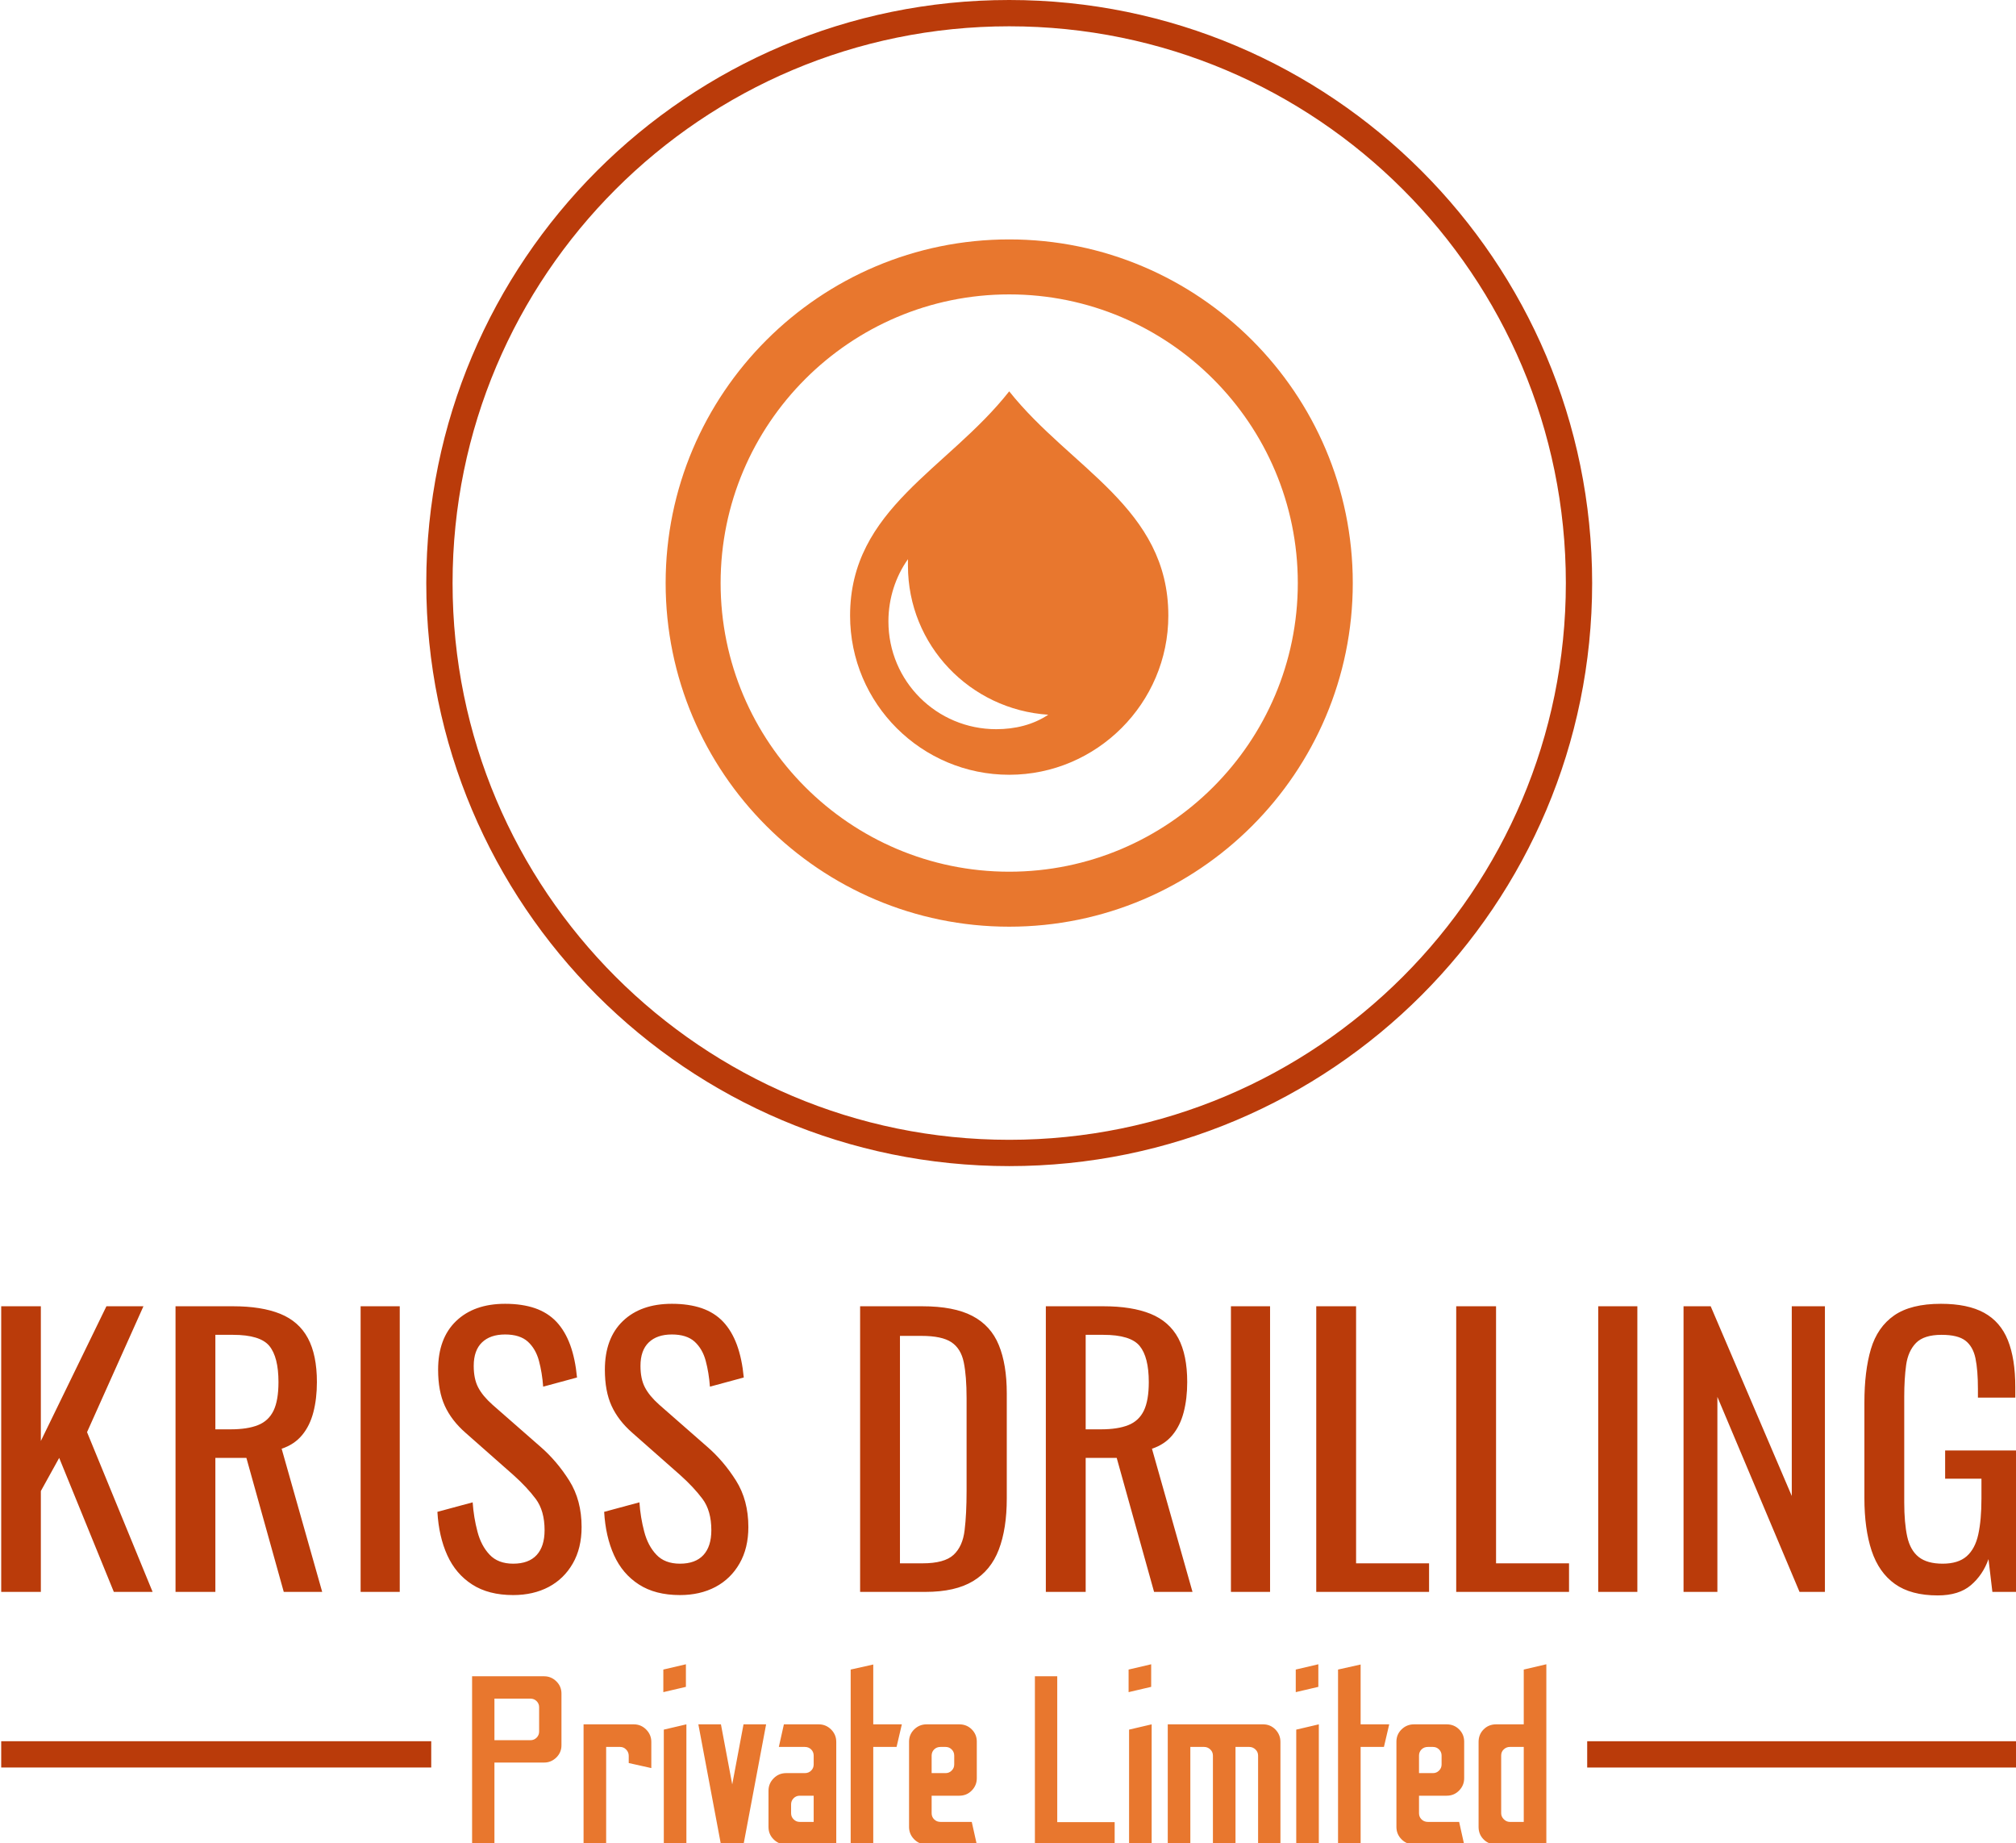 <svg xmlns="http://www.w3.org/2000/svg" version="1.1" xmlns:xlink="http://www.w3.org/1999/xlink" xmlns:svgjs="http://svgjs.dev/svgjs" width="1000" height="914" viewBox="0 0 1000 914"><g transform="matrix(1,0,0,1,0.601,0.37)"><svg viewBox="0 0 270 247" data-background-color="#ffffff" preserveAspectRatio="xMidYMid meet" height="914" width="1000" xmlns="http://www.w3.org/2000/svg" xmlns:xlink="http://www.w3.org/1999/xlink"><g id="tight-bounds" transform="matrix(1,0,0,1,-0.162,-0.1)"><svg viewBox="0 0 270.324 247.2" height="247.2" width="270.324"><g><svg viewBox="0 0 395.52 361.686" height="247.2" width="270.324"><g transform="matrix(1,0,0,1,0,255.662)"><svg viewBox="0 0 395.52 106.024" height="106.024" width="395.52"><g id="textblocktransform"><svg viewBox="0 0 395.52 106.024" height="106.024" width="395.52" id="textblock"><g><rect width="84.4" height="5.157" y="85.776" fill="#ba3b0a" data-fill-palette-color="tertiary"></rect><rect width="84.4" height="5.157" y="85.776" x="311.12" fill="#ba3b0a" data-fill-palette-color="tertiary"></rect></g><g><svg viewBox="0 0 395.52 57.184" height="57.184" width="395.52"><g transform="matrix(1,0,0,1,0,0)"><svg width="395.52" viewBox="3.15 -40.85 285.97 41.35" height="57.184" data-palette-color="#ba3b0a"><path d="M8.8 0L3.15 0 3.15-40.5 8.8-40.5 8.8-21.4 18.1-40.5 23.35-40.5 15.35-22.65 24.65 0 19.15 0 11.4-19 8.8-14.3 8.8 0ZM33.55 0L27.9 0 27.9-40.5 36.05-40.5Q40.1-40.5 42.75-39.43 45.4-38.35 46.67-35.98 47.95-33.6 47.95-29.75L47.95-29.75Q47.95-27.4 47.45-25.48 46.95-23.55 45.85-22.23 44.75-20.9 42.95-20.3L42.95-20.3 48.7 0 43.25 0 37.95-19 33.55-19 33.55 0ZM33.55-36.45L33.55-23.05 35.7-23.05Q38.1-23.05 39.6-23.65 41.1-24.25 41.8-25.7 42.5-27.15 42.5-29.75L42.5-29.75Q42.5-33.3 41.2-34.88 39.9-36.45 36.05-36.45L36.05-36.45 33.55-36.45ZM59.7 0L54.15 0 54.15-40.5 59.7-40.5 59.7 0ZM75.79 0.45L75.79 0.45Q72.29 0.45 69.97-1.05 67.64-2.55 66.44-5.2 65.24-7.85 65.04-11.35L65.04-11.35 70.04-12.7Q70.19-10.55 70.72-8.55 71.24-6.55 72.44-5.28 73.64-4 75.79-4L75.79-4Q77.99-4 79.12-5.23 80.24-6.45 80.24-8.75L80.24-8.75Q80.24-11.5 78.99-13.18 77.74-14.85 75.84-16.55L75.84-16.55 69.04-22.55Q67.04-24.3 66.09-26.38 65.14-28.45 65.14-31.5L65.14-31.5Q65.14-35.95 67.69-38.4 70.24-40.85 74.64-40.85L74.64-40.85Q77.04-40.85 78.87-40.23 80.69-39.6 81.92-38.3 83.14-37 83.87-35.02 84.59-33.05 84.84-30.4L84.84-30.4 80.04-29.1Q79.89-31.1 79.44-32.77 78.99-34.45 77.87-35.48 76.74-36.5 74.64-36.5L74.64-36.5Q72.54-36.5 71.37-35.38 70.19-34.25 70.19-32.05L70.19-32.05Q70.19-30.2 70.82-29 71.44-27.8 72.84-26.55L72.84-26.55 79.69-20.55Q81.99-18.55 83.74-15.78 85.49-13 85.49-9.2L85.49-9.2Q85.49-6.2 84.24-4.03 82.99-1.85 80.82-0.7 78.64 0.45 75.79 0.45ZM99.44 0.45L99.44 0.45Q95.94 0.45 93.62-1.05 91.29-2.55 90.09-5.2 88.89-7.85 88.69-11.35L88.69-11.35 93.69-12.7Q93.84-10.55 94.37-8.55 94.89-6.55 96.09-5.28 97.29-4 99.44-4L99.44-4Q101.64-4 102.77-5.23 103.89-6.45 103.89-8.75L103.89-8.75Q103.89-11.5 102.64-13.18 101.39-14.85 99.49-16.55L99.49-16.55 92.69-22.55Q90.69-24.3 89.74-26.38 88.79-28.45 88.79-31.5L88.79-31.5Q88.79-35.95 91.34-38.4 93.89-40.85 98.29-40.85L98.29-40.85Q100.69-40.85 102.52-40.23 104.34-39.6 105.57-38.3 106.79-37 107.52-35.02 108.24-33.05 108.49-30.4L108.49-30.4 103.69-29.1Q103.54-31.1 103.09-32.77 102.64-34.45 101.52-35.48 100.39-36.5 98.29-36.5L98.29-36.5Q96.19-36.5 95.02-35.38 93.84-34.25 93.84-32.05L93.84-32.05Q93.84-30.2 94.47-29 95.09-27.8 96.49-26.55L96.49-26.55 103.34-20.55Q105.64-18.55 107.39-15.78 109.14-13 109.14-9.2L109.14-9.2Q109.14-6.2 107.89-4.03 106.64-1.85 104.47-0.7 102.29 0.45 99.44 0.45ZM134.24 0L124.99 0 124.99-40.5 133.79-40.5Q138.29-40.5 140.91-39.13 143.54-37.75 144.66-35 145.79-32.25 145.79-28.15L145.79-28.15 145.79-13.25Q145.79-8.95 144.66-6 143.54-3.05 141.01-1.53 138.49 0 134.24 0L134.24 0ZM130.64-36.3L130.64-4.05 133.84-4.05Q136.94-4.05 138.24-5.25 139.54-6.45 139.81-8.75 140.09-11.05 140.09-14.3L140.09-14.3 140.09-27.45Q140.09-30.6 139.69-32.55 139.29-34.5 137.94-35.4 136.59-36.3 133.69-36.3L133.69-36.3 130.64-36.3ZM156.98 0L151.33 0 151.33-40.5 159.48-40.5Q163.53-40.5 166.18-39.43 168.83-38.35 170.11-35.98 171.38-33.6 171.38-29.75L171.38-29.75Q171.38-27.4 170.88-25.48 170.38-23.55 169.28-22.23 168.18-20.9 166.38-20.3L166.38-20.3 172.13 0 166.68 0 161.38-19 156.98-19 156.98 0ZM156.98-36.45L156.98-23.05 159.13-23.05Q161.53-23.05 163.03-23.65 164.53-24.25 165.23-25.7 165.93-27.15 165.93-29.75L165.93-29.75Q165.93-33.3 164.63-34.88 163.33-36.45 159.48-36.45L159.48-36.45 156.98-36.45ZM183.13 0L177.58 0 177.58-40.5 183.13-40.5 183.13 0ZM205.68 0L189.68 0 189.68-40.5 195.33-40.5 195.33-4.05 205.68-4.05 205.68 0ZM225.53 0L209.53 0 209.53-40.5 215.18-40.5 215.18-4.05 225.53-4.05 225.53 0ZM235.22 0L229.67 0 229.67-40.5 235.22-40.5 235.22 0ZM246.57 0L241.77 0 241.77-40.5 245.62-40.5 257.12-13.6 257.12-40.5 261.82-40.5 261.82 0 258.22 0 246.57-27.65 246.57 0ZM277.82 0.5L277.82 0.5Q274.02 0.5 271.74-1.13 269.47-2.75 268.44-5.85 267.42-8.95 267.42-13.3L267.42-13.3 267.42-26.85Q267.42-31.3 268.34-34.43 269.27-37.55 271.64-39.2 274.02-40.85 278.27-40.85L278.27-40.85Q282.07-40.85 284.39-39.58 286.72-38.3 287.77-35.68 288.82-33.05 288.82-29.05L288.82-29.05 288.82-27.55 283.52-27.55 283.52-28.8Q283.52-31.45 283.17-33.13 282.82-34.8 281.74-35.63 280.67-36.45 278.37-36.45L278.37-36.45Q275.87-36.45 274.74-35.3 273.62-34.15 273.34-32.18 273.07-30.2 273.07-27.7L273.07-27.7 273.07-12.7Q273.07-9.8 273.49-7.85 273.92-5.9 275.12-4.95 276.32-4 278.52-4L278.52-4Q280.72-4 281.92-5.05 283.12-6.1 283.57-8.15 284.02-10.2 284.02-13.25L284.02-13.25 284.02-16.05 278.87-16.05 278.87-20.05 289.12-20.05 289.12 0 285.57 0 285.02-4.65Q284.22-2.4 282.52-0.95 280.82 0.5 277.82 0.5Z" opacity="1" transform="matrix(1,0,0,1,0,0)" fill="#ba3b0a" class="wordmark-text-0" data-fill-palette-color="primary" id="text-0"></path></svg></g></svg></g><g transform="matrix(1,0,0,1,84.4,70.684)"><svg viewBox="0 0 226.721 35.34" height="35.34" width="226.721"><g transform="matrix(1,0,0,1,8,0)"><svg width="210.721" viewBox="3.1 -37.5 223.57 37.5" height="35.34" data-palette-color="#e8772e"><path d="M7.75 0L3.1 0 3.1-35 18.1-35Q19.55-35 20.63-33.95 21.7-32.9 21.7-31.4L21.7-31.4 21.7-20.65Q21.7-19.15 20.63-18.1 19.55-17.05 18.1-17.05L18.1-17.05 7.75-17.05 7.75 0ZM7.75-30.35L7.75-21.7 15.25-21.7Q16-21.7 16.53-22.23 17.05-22.75 17.05-23.5L17.05-23.5 17.05-28.6Q17.05-29.3 16.53-29.83 16-30.35 15.25-30.35L15.25-30.35 7.75-30.35ZM31 0L26.3 0 26.3-25 36.75-25Q38.25-25 39.32-23.93 40.4-22.85 40.4-21.35L40.4-21.35 40.4-15.9 35.7-16.95 35.7-18.45Q35.7-19.2 35.17-19.75 34.65-20.3 33.9-20.3L33.9-20.3 31-20.3 31 0ZM47.6-32.8L42.9-31.7 42.9-36.4 47.6-37.5 47.6-32.8ZM47.7 0L43 0 43-23.9 47.7-25 47.7 0ZM59.59 0L54.89 0 50.19-25 54.89-25 57.24-12.5 59.59-25 64.29-25 59.59 0ZM78.89 0L68.44 0Q66.94 0 65.87-1.05 64.79-2.1 64.79-3.65L64.79-3.65 64.79-11.2Q64.79-12.7 65.87-13.78 66.94-14.85 68.44-14.85L68.44-14.85 72.34-14.85Q73.14-14.85 73.67-15.38 74.19-15.9 74.19-16.65L74.19-16.65 74.19-18.5Q74.19-19.25 73.67-19.78 73.14-20.3 72.34-20.3L72.34-20.3 66.94-20.3 67.99-25 75.24-25Q76.74-25 77.82-23.93 78.89-22.85 78.89-21.35L78.89-21.35 78.89 0ZM71.29-4.7L71.29-4.7 74.19-4.7 74.19-10.15 71.29-10.15Q70.54-10.15 70.02-9.63 69.49-9.1 69.49-8.35L69.49-8.35 69.49-6.5Q69.49-5.75 70.02-5.23 70.54-4.7 71.29-4.7ZM86.59 0L81.89 0 81.89-36.4 86.59-37.45 86.59-25 92.54-25 91.44-20.3 86.59-20.3 86.59 0ZM108.14 0L97.69 0Q96.19 0 95.11-1.07 94.04-2.15 94.04-3.65L94.04-3.65 94.04-21.4Q94.04-22.9 95.11-23.95 96.19-25 97.69-25L97.69-25 104.49-25Q106.04-25 107.09-23.95 108.14-22.9 108.14-21.4L108.14-21.4 108.14-13.8Q108.14-12.3 107.09-11.23 106.04-10.15 104.49-10.15L104.49-10.15 98.74-10.15 98.74-6.5Q98.74-5.75 99.26-5.23 99.79-4.7 100.59-4.7L100.59-4.7 107.09-4.7 108.14 0ZM98.74-18.5L98.74-14.85 101.64-14.85Q102.39-14.85 102.91-15.38 103.44-15.9 103.44-16.65L103.44-16.65 103.44-18.5Q103.44-19.25 102.91-19.78 102.39-20.3 101.64-20.3L101.64-20.3 100.59-20.3Q99.79-20.3 99.26-19.78 98.74-19.25 98.74-18.5L98.74-18.5ZM136.83 0L120.23 0 120.23-35 124.88-35 124.88-4.65 136.83-4.65 136.83 0ZM144.43-32.8L139.73-31.7 139.73-36.4 144.43-37.5 144.43-32.8ZM144.53 0L139.83 0 139.83-23.9 144.53-25 144.53 0ZM152.58 0L147.88 0 147.88-25 167.73-25Q169.23-25 170.28-23.93 171.33-22.85 171.33-21.35L171.33-21.35 171.33 0 166.68 0 166.68-18.5Q166.68-19.25 166.13-19.78 165.58-20.3 164.83-20.3L164.83-20.3 161.98-20.3 161.98 0 157.28 0 157.28-18.5Q157.28-19.25 156.73-19.78 156.18-20.3 155.43-20.3L155.43-20.3 152.58-20.3 152.58 0ZM179.22-32.8L174.52-31.7 174.52-36.4 179.22-37.5 179.22-32.8ZM179.32 0L174.62 0 174.62-23.9 179.32-25 179.32 0ZM188.02 0L183.32 0 183.32-36.4 188.02-37.45 188.02-25 193.97-25 192.87-20.3 188.02-20.3 188.02 0ZM209.57 0L199.12 0Q197.62 0 196.54-1.07 195.47-2.15 195.47-3.65L195.47-3.65 195.47-21.4Q195.47-22.9 196.54-23.95 197.62-25 199.12-25L199.12-25 205.92-25Q207.47-25 208.52-23.95 209.57-22.9 209.57-21.4L209.57-21.4 209.57-13.8Q209.57-12.3 208.52-11.23 207.47-10.15 205.92-10.15L205.92-10.15 200.17-10.15 200.17-6.5Q200.17-5.75 200.69-5.23 201.22-4.7 202.02-4.7L202.02-4.7 208.52-4.7 209.57 0ZM200.17-18.5L200.17-14.85 203.07-14.85Q203.82-14.85 204.34-15.38 204.87-15.9 204.87-16.65L204.87-16.65 204.87-18.5Q204.87-19.25 204.34-19.78 203.82-20.3 203.07-20.3L203.07-20.3 202.02-20.3Q201.22-20.3 200.69-19.78 200.17-19.25 200.17-18.5L200.17-18.5ZM226.67 0L216.22 0Q214.67 0 213.62-1.05 212.57-2.1 212.57-3.65L212.57-3.65 212.57-21.35Q212.57-22.9 213.62-23.95 214.67-25 216.22-25L216.22-25 221.97-25 221.97-36.4 226.67-37.5 226.67 0ZM219.07-4.7L219.07-4.7 221.97-4.7 221.97-20.3 219.07-20.3Q218.37-20.3 217.82-19.8 217.27-19.3 217.27-18.5L217.27-18.5 217.27-6.5Q217.27-5.8 217.82-5.25 218.37-4.7 219.07-4.7Z" opacity="1" transform="matrix(1,0,0,1,0,0)" fill="#e8772e" class="slogan-text-1" data-fill-palette-color="secondary" id="text-1"></path></svg></g></svg></g></svg></g></svg></g><g transform="matrix(1,0,0,1,83.429,0)"><svg viewBox="0 0 228.662 228.662" height="228.662" width="228.662"><g><svg></svg></g><g id="icon-0"><svg viewBox="0 0 228.662 228.662" height="228.662" width="228.662"><g><path d="M0 114.331c0-63.143 51.188-114.331 114.331-114.331 63.143 0 114.331 51.188 114.331 114.331 0 63.143-51.188 114.331-114.331 114.331-63.143 0-114.331-51.188-114.331-114.331zM114.331 223.505c60.295 0 109.174-48.879 109.174-109.174 0-60.295-48.879-109.174-109.174-109.174-60.295 0-109.174 48.879-109.174 109.174 0 60.295 48.879 109.174 109.174 109.174z" data-fill-palette-color="tertiary" fill="#ba3b0a" stroke="transparent"></path></g><g transform="matrix(1,0,0,1,46.947,46.947)"><svg viewBox="0 0 134.768 134.768" height="134.768" width="134.768"><g><svg xmlns="http://www.w3.org/2000/svg" xmlns:xlink="http://www.w3.org/1999/xlink" version="1.1" x="0" y="0" viewBox="-252.5 349.5 95 95" enable-background="new -255 347 100 100" xml:space="preserve" height="134.768" width="134.768" class="icon-z$-0" data-fill-palette-color="accent" id="z$-0"><g display="none" fill="#e8772e" data-fill-palette-color="accent"><path display="inline" fill-rule="evenodd" clip-rule="evenodd" d="M-205 349.5c-26.2 0-47.5 21.3-47.5 47.5s21.3 47.5 47.5 47.5 47.5-21.3 47.5-47.5S-178.8 349.5-205 349.5zM-205 436.9c-22 0-39.9-17.9-39.9-39.9s17.9-39.9 39.9-39.9 39.9 17.9 39.9 39.9S-183 436.9-205 436.9z" fill="#e8772e" data-fill-palette-color="accent"></path><g display="inline" fill="#e8772e" data-fill-palette-color="accent"><path fill-rule="evenodd" clip-rule="evenodd" d="M-208.1 422.6c0 0-16.8-5.7-16.8-19.1s8.3-14.3 13.7-22.1c5.4-7.9 5.3-9.9 5.3-9.9s4.2 3.1 6.9 9.9 0 16 0 16 3.2-1.6 5.3-4.6c2.1-3 3.1-6.9 3.1-6.9s5.3 5.1 5.3 15.3c0 14.6-11.4 21.4-11.4 21.4s-7-6.2-9.2-10.7c-2.2-4.4-3.8-9.9-3.8-9.9s-3.1 4.3-3.1 8.4C-212.6 418.5-208.1 422.6-208.1 422.6z" fill="#e8772e" data-fill-palette-color="accent"></path></g></g><g fill="#e8772e" data-fill-palette-color="accent"><path fill-rule="evenodd" clip-rule="evenodd" d="M-205 349.5c-26.2 0-47.5 21.3-47.5 47.5s21.3 47.5 47.5 47.5 47.5-21.3 47.5-47.5S-178.8 349.5-205 349.5zM-205 436.9c-22 0-39.9-17.9-39.9-39.9s17.9-39.9 39.9-39.9 39.9 17.9 39.9 39.9S-183 436.9-205 436.9z" fill="#e8772e" data-fill-palette-color="accent"></path><path fill-rule="evenodd" clip-rule="evenodd" d="M-205 370.5c-8.5 10.8-22 16.2-22 31 0 12.2 9.9 22 22 22s22-9.9 22-22C-183 386.6-196.5 381.2-205 370.5zM-206.8 417.2c-8.2 0-14.9-6.6-14.9-14.9 0-3.2 1-6.2 2.7-8.6 0 0.3 0 0.6 0 0.9 0 11 8.6 19.9 19.4 20.6C-201.7 416.6-204.2 417.2-206.8 417.2z" fill="#e8772e" data-fill-palette-color="accent"></path></g><g display="none" fill="#e8772e" data-fill-palette-color="accent"><path display="inline" fill-rule="evenodd" clip-rule="evenodd" d="M-205 349.5c-26.2 0-47.5 21.3-47.5 47.5s21.3 47.5 47.5 47.5 47.5-21.3 47.5-47.5S-178.8 349.5-205 349.5zM-205 436.9c-22 0-39.9-17.9-39.9-39.9s17.9-39.9 39.9-39.9 39.9 17.9 39.9 39.9S-183 436.9-205 436.9z" fill="#e8772e" data-fill-palette-color="accent"></path><g display="inline" fill="#e8772e" data-fill-palette-color="accent"><path fill-rule="evenodd" clip-rule="evenodd" d="M-198.6 371.5l-28.9 30.6h22.9l-6.8 20.4 28.9-30.6h-22.9L-198.6 371.5z" fill="#e8772e" data-fill-palette-color="accent"></path></g></g></svg></g></svg></g></svg></g></svg></g><g></g></svg></g><defs></defs></svg><rect width="270.324" height="247.2" fill="none" stroke="none" visibility="hidden"></rect></g></svg></g></svg>